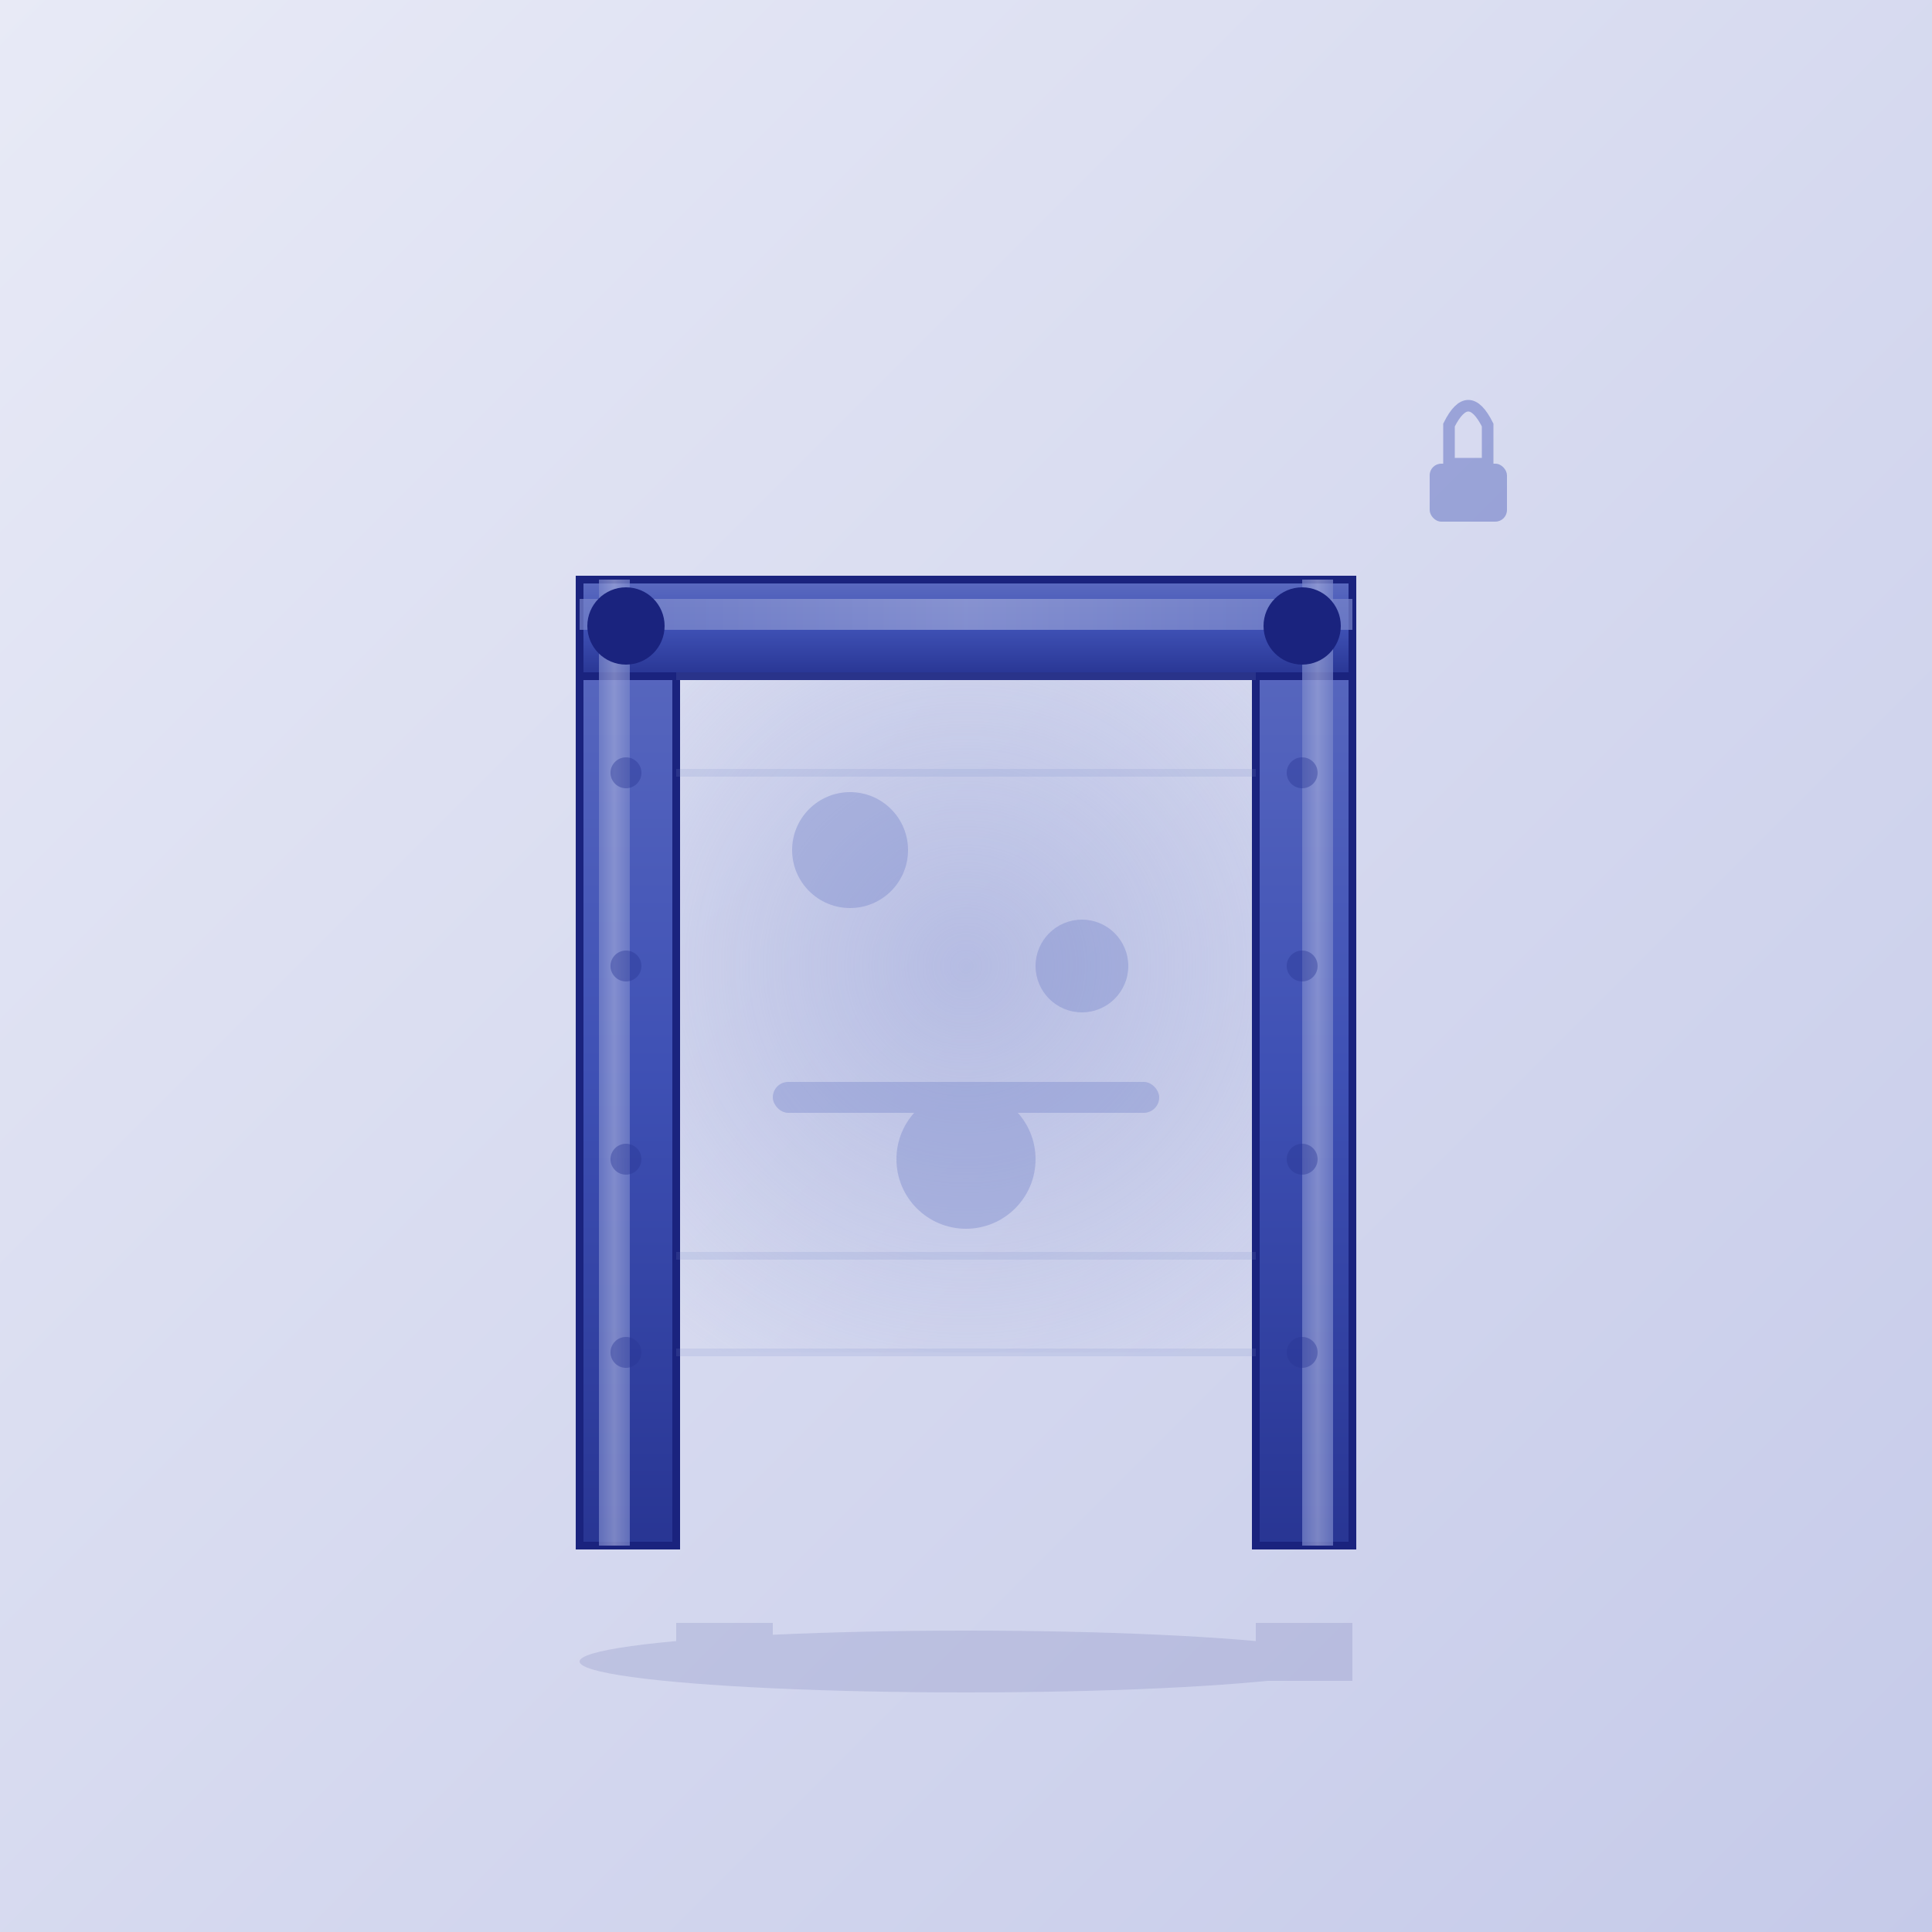 <svg xmlns="http://www.w3.org/2000/svg" width="500" height="500" viewBox="0 0 500 500">
  <defs>
    <linearGradient id="bgGrad13" x1="0%" y1="0%" x2="100%" y2="100%">
      <stop offset="0%" style="stop-color:#e8eaf6;stop-opacity:1" />
      <stop offset="100%" style="stop-color:#c5cae9;stop-opacity:1" />
    </linearGradient>
    <linearGradient id="frameGrad13" x1="0%" y1="0%" x2="0%" y2="100%">
      <stop offset="0%" style="stop-color:#5c6bc0;stop-opacity:1" />
      <stop offset="50%" style="stop-color:#3f51b5;stop-opacity:1" />
      <stop offset="100%" style="stop-color:#283593;stop-opacity:1" />
    </linearGradient>
    <radialGradient id="innerGlow13" cx="50%" cy="50%" r="60%">
      <stop offset="0%" style="stop-color:#9fa8da;stop-opacity:0.6" />
      <stop offset="100%" style="stop-color:#9fa8da;stop-opacity:0" />
    </radialGradient>
    <linearGradient id="metalGrad13" x1="0%" y1="0%" x2="100%" y2="0%">
      <stop offset="0%" style="stop-color:#7986cb;stop-opacity:1" />
      <stop offset="50%" style="stop-color:#9fa8da;stop-opacity:1" />
      <stop offset="100%" style="stop-color:#7986cb;stop-opacity:1" />
    </linearGradient>
  </defs>
  
  <!-- Background -->
  <rect width="500" height="500" fill="url(#bgGrad13)"/>
  
  <!-- Inner glow effect -->
  <rect x="150" y="150" width="200" height="200" fill="url(#innerGlow13)"/>
  
  <!-- Main enclosing frame (冂 shape) -->
  <!-- Left border -->
  <rect x="150" y="150" width="25" height="250" fill="url(#frameGrad13)" stroke="#1a237e" stroke-width="2"/>
  
  <!-- Right border -->
  <rect x="325" y="150" width="25" height="250" fill="url(#frameGrad13)" stroke="#1a237e" stroke-width="2"/>
  
  <!-- Top connecting piece -->
  <rect x="150" y="150" width="200" height="25" fill="url(#frameGrad13)" stroke="#1a237e" stroke-width="2"/>
  
  <!-- Metallic shine on borders -->
  <rect x="155" y="150" width="8" height="250" fill="url(#metalGrad13)" opacity="0.7"/>
  <rect x="337" y="150" width="8" height="250" fill="url(#metalGrad13)" opacity="0.7"/>
  <rect x="150" y="155" width="200" height="8" fill="url(#metalGrad13)" opacity="0.7"/>
  
  <!-- Corner reinforcements -->
  <circle cx="162" cy="162" r="10" fill="#1a237e"/>
  <circle cx="337" cy="162" r="10" fill="#1a237e"/>
  
  <!-- Protected/enclosed content -->
  <g fill="#7986cb" opacity="0.4">
  <circle cx="220" cy="220" r="15"/>
  <circle cx="280" cy="250" r="12"/>
  <circle cx="250" cy="300" r="18"/>
  <rect x="200" y="280" width="100" height="8" rx="4"/>
  
  <!-- Decorative bolts/studs -->
  <g fill="#283593">
  <circle cx="162" cy="200" r="4"/>
  <circle cx="162" cy="250" r="4"/>
  <circle cx="162" cy="300" r="4"/>
  <circle cx="162" cy="350" r="4"/>
  <circle cx="337" cy="200" r="4"/>
  <circle cx="337" cy="250" r="4"/>
  <circle cx="337" cy="300" r="4"/>
  <circle cx="337" cy="350" r="4"/>
  
    <!-- Shadow effect -->
    <g fill="#1a237e" opacity="0.3">
    <rect x="175" y="420" width="25" height="15"/>
    <rect x="325" y="420" width="25" height="15"/>
    <ellipse cx="250" cy="430" rx="100" ry="8"/>
    </g>
  
    <!-- Protective barrier lines -->
    <g stroke="#7986cb" stroke-width="2" opacity="0.4">
    <line x1="175" y1="175" x2="325" y2="175"/>
    <line x1="175" y1="200" x2="325" y2="200"/>
    <line x1="175" y1="325" x2="325" y2="325"/>
    <line x1="175" y1="350" x2="325" y2="350"/>
    </g>
  
    <!-- Lock symbol showing security -->
    <g transform="translate(380,120)">
    <rect x="-10" y="0" width="20" height="15" rx="3" fill="#3f51b5"/>
    <path d="M-5,-10 Q0,-20 5,-10 L5,0 L-5,0 Z" stroke="#3f51b5" stroke-width="3" fill="none"/>
    </g>
  
    <!-- Kanji character 冂 -->
    
    </g>
  </g>
</svg> 